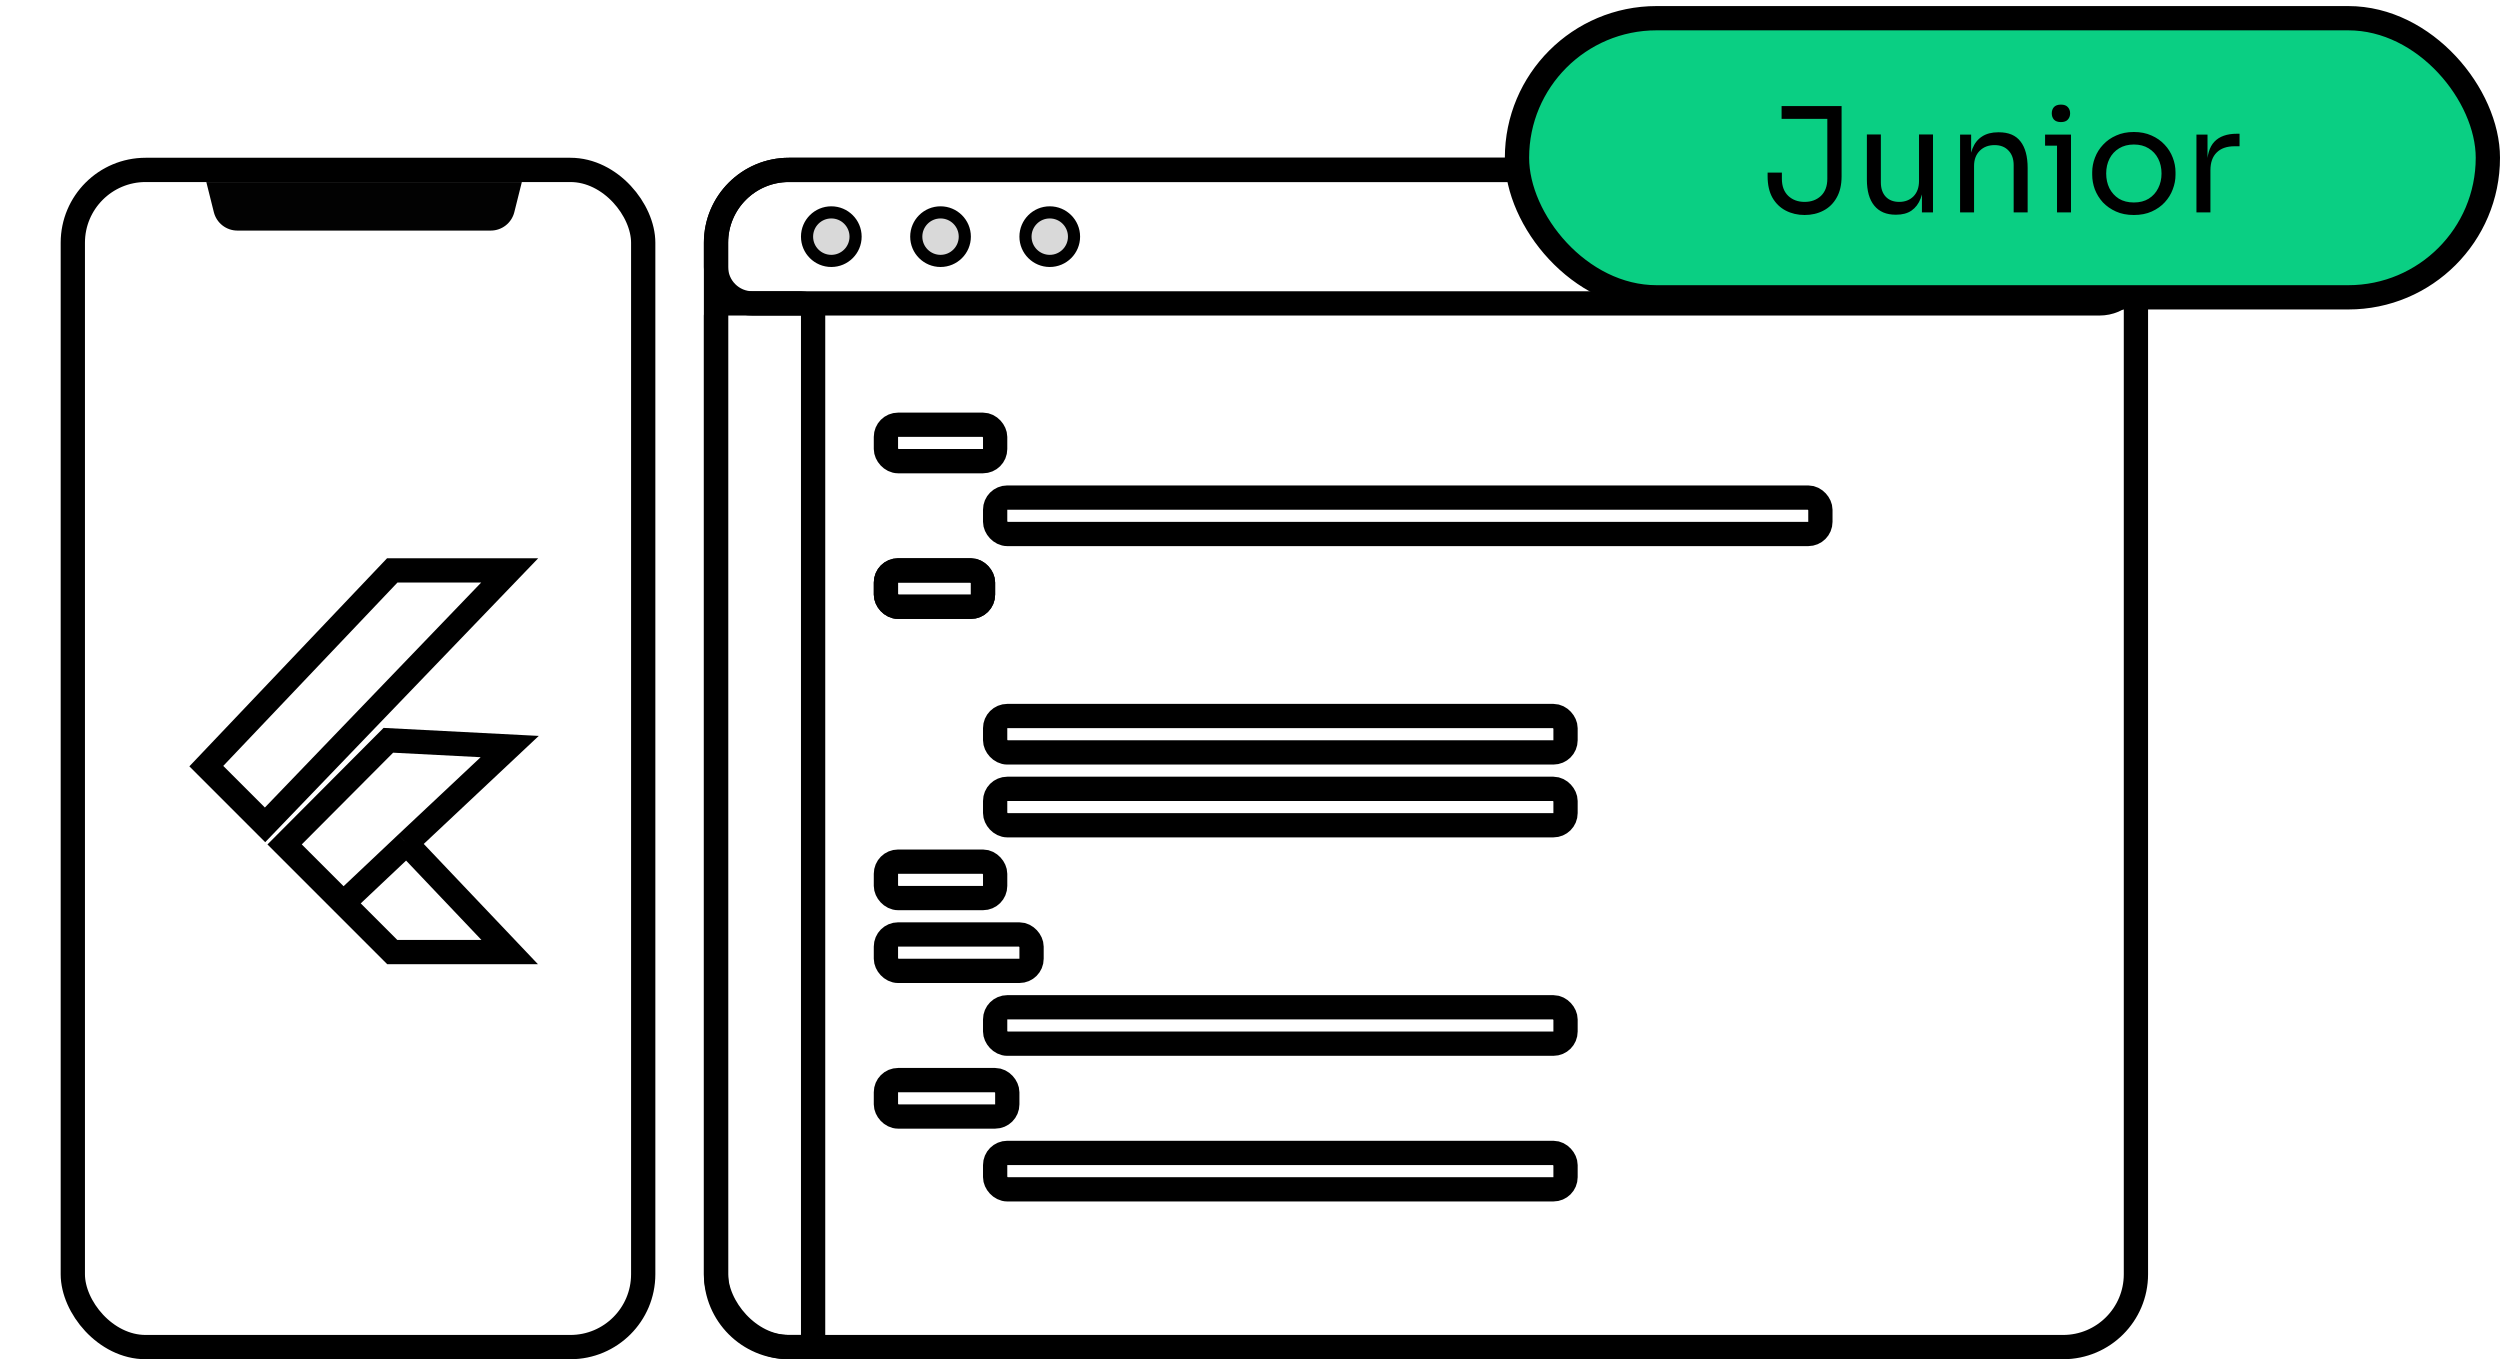 <svg width="206" height="112" viewBox="0 0 206 112" fill="none" xmlns="http://www.w3.org/2000/svg">
<path d="M60 25H66C66.552 25 67 25.448 67 26V110C67 110.552 66.552 111 66 111H65C61.686 111 59 108.314 59 105V26C59 25.448 59.448 25 60 25Z" stroke="black" stroke-width="2"/>
<path d="M17 15H43L42.379 17.485C42.156 18.375 41.356 19 40.438 19H19.562C18.644 19 17.844 18.375 17.621 17.485L17 15Z" fill="#020202"/>
<rect x="6" y="14" width="47" height="97" rx="6" stroke="black" stroke-width="2"/>
<path d="M28.29 74.419L23.452 69.581L32 61L42 61.516L33.5 69.5M28.29 74.419L33.5 69.5M28.29 74.419L32.323 78.452H42L33.5 69.5M21.839 67.968L17 63.129L32.323 47H42L21.839 67.968Z" stroke="black" stroke-width="2"/>
<path d="M65 14H173C174.657 14 176 15.343 176 17V22C176 23.657 174.657 25 173 25H62C60.343 25 59 23.657 59 22V20C59 16.686 61.686 14 65 14Z" stroke="black" stroke-width="2"/>
<rect x="59" y="14" width="117" height="97" rx="6" stroke="black" stroke-width="2"/>
<rect x="73" y="35" width="9" height="3" rx="1" stroke="black" stroke-width="2"/>
<rect x="82" y="41" width="68" height="3" rx="1" stroke="black" stroke-width="2"/>
<rect x="73" y="47" width="8" height="3" rx="1" stroke="black" stroke-width="2"/>
<rect x="73" y="47" width="8" height="3" rx="1" stroke="black" stroke-width="2"/>
<rect x="82" y="59" width="47" height="3" rx="1" stroke="black" stroke-width="2"/>
<rect x="82" y="65" width="47" height="3" rx="1" stroke="black" stroke-width="2"/>
<rect x="73" y="71" width="9" height="3" rx="1" stroke="black" stroke-width="2"/>
<rect x="73" y="77" width="12" height="3" rx="1" stroke="black" stroke-width="2"/>
<rect x="82" y="83" width="47" height="3" rx="1" stroke="black" stroke-width="2"/>
<rect x="73" y="89" width="10" height="3" rx="1" stroke="black" stroke-width="2"/>
<rect x="82" y="95" width="47" height="3" rx="1" stroke="black" stroke-width="2"/>
<rect x="125" y="1.5" width="80" height="23" rx="11.5" fill="#0ACF83"/>
<path d="M148.699 17.716C148.131 17.716 147.615 17.596 147.151 17.356C146.687 17.116 146.319 16.76 146.047 16.288C145.783 15.816 145.651 15.228 145.651 14.524V14.224H146.827V14.74C146.827 15.34 147.003 15.808 147.355 16.144C147.707 16.472 148.155 16.636 148.699 16.636C149.243 16.636 149.691 16.472 150.043 16.144C150.395 15.808 150.571 15.34 150.571 14.74V9.556H151.747V14.524C151.747 15.228 151.611 15.816 151.339 16.288C151.075 16.76 150.711 17.116 150.247 17.356C149.791 17.596 149.275 17.716 148.699 17.716ZM146.803 9.796V8.74H151.747V9.796H146.803ZM156.195 17.692C155.435 17.692 154.851 17.444 154.443 16.948C154.035 16.452 153.831 15.736 153.831 14.8V11.08H154.983V15.028C154.983 15.532 155.119 15.928 155.391 16.216C155.663 16.496 156.031 16.636 156.495 16.636C156.975 16.636 157.367 16.484 157.671 16.18C157.975 15.868 158.127 15.444 158.127 14.908V11.08H159.279V17.5H158.367V14.752H158.511C158.511 15.384 158.427 15.92 158.259 16.36C158.091 16.792 157.839 17.124 157.503 17.356C157.175 17.58 156.755 17.692 156.243 17.692H156.195ZM161.51 17.5V11.092H162.422V13.84H162.278C162.278 13.208 162.362 12.676 162.53 12.244C162.706 11.804 162.97 11.472 163.322 11.248C163.674 11.016 164.118 10.9 164.654 10.9H164.702C165.51 10.9 166.106 11.152 166.49 11.656C166.882 12.16 167.078 12.888 167.078 13.84V17.5H165.926V13.6C165.926 13.104 165.786 12.708 165.506 12.412C165.226 12.108 164.842 11.956 164.354 11.956C163.85 11.956 163.442 12.112 163.13 12.424C162.818 12.736 162.662 13.152 162.662 13.672V17.5H161.51ZM169.498 17.5V11.092H170.65V17.5H169.498ZM168.514 12.004V11.092H170.65V12.004H168.514ZM169.822 10.06C169.566 10.06 169.374 9.992 169.246 9.856C169.126 9.72 169.066 9.548 169.066 9.34C169.066 9.132 169.126 8.96 169.246 8.824C169.374 8.688 169.566 8.62 169.822 8.62C170.078 8.62 170.266 8.688 170.386 8.824C170.514 8.96 170.578 9.132 170.578 9.34C170.578 9.548 170.514 9.72 170.386 9.856C170.266 9.992 170.078 10.06 169.822 10.06ZM175.83 17.716C175.27 17.716 174.778 17.62 174.354 17.428C173.93 17.236 173.57 16.984 173.274 16.672C172.986 16.352 172.766 15.996 172.614 15.604C172.47 15.212 172.398 14.812 172.398 14.404V14.188C172.398 13.78 172.474 13.38 172.626 12.988C172.778 12.588 173.002 12.232 173.298 11.92C173.594 11.6 173.954 11.348 174.378 11.164C174.802 10.972 175.286 10.876 175.83 10.876C176.374 10.876 176.858 10.972 177.282 11.164C177.706 11.348 178.066 11.6 178.362 11.92C178.658 12.232 178.882 12.588 179.034 12.988C179.186 13.38 179.262 13.78 179.262 14.188V14.404C179.262 14.812 179.186 15.212 179.034 15.604C178.89 15.996 178.67 16.352 178.374 16.672C178.086 16.984 177.73 17.236 177.306 17.428C176.882 17.62 176.39 17.716 175.83 17.716ZM175.83 16.684C176.31 16.684 176.718 16.58 177.054 16.372C177.398 16.156 177.658 15.868 177.834 15.508C178.018 15.148 178.11 14.744 178.11 14.296C178.11 13.84 178.018 13.432 177.834 13.072C177.65 12.712 177.386 12.428 177.042 12.22C176.706 12.012 176.302 11.908 175.83 11.908C175.366 11.908 174.962 12.012 174.618 12.22C174.274 12.428 174.01 12.712 173.826 13.072C173.642 13.432 173.55 13.84 173.55 14.296C173.55 14.744 173.638 15.148 173.814 15.508C173.998 15.868 174.258 16.156 174.594 16.372C174.938 16.58 175.35 16.684 175.83 16.684ZM180.987 17.5V11.092H181.899V13.732H181.851C181.851 12.796 182.055 12.112 182.463 11.68C182.879 11.24 183.499 11.02 184.323 11.02H184.539V12.052H184.131C183.491 12.052 182.999 12.224 182.655 12.568C182.311 12.904 182.139 13.392 182.139 14.032V17.5H180.987Z" fill="black"/>
<rect x="125" y="1.5" width="80" height="23" rx="11.5" stroke="black" stroke-width="2"/>
<circle cx="68.5" cy="19.5" r="2" fill="#D9D9D9" stroke="black"/>
<circle cx="77.5" cy="19.5" r="2" fill="#D9D9D9" stroke="black"/>
<circle cx="86.5" cy="19.5" r="2" fill="#D9D9D9" stroke="black"/>
</svg>

